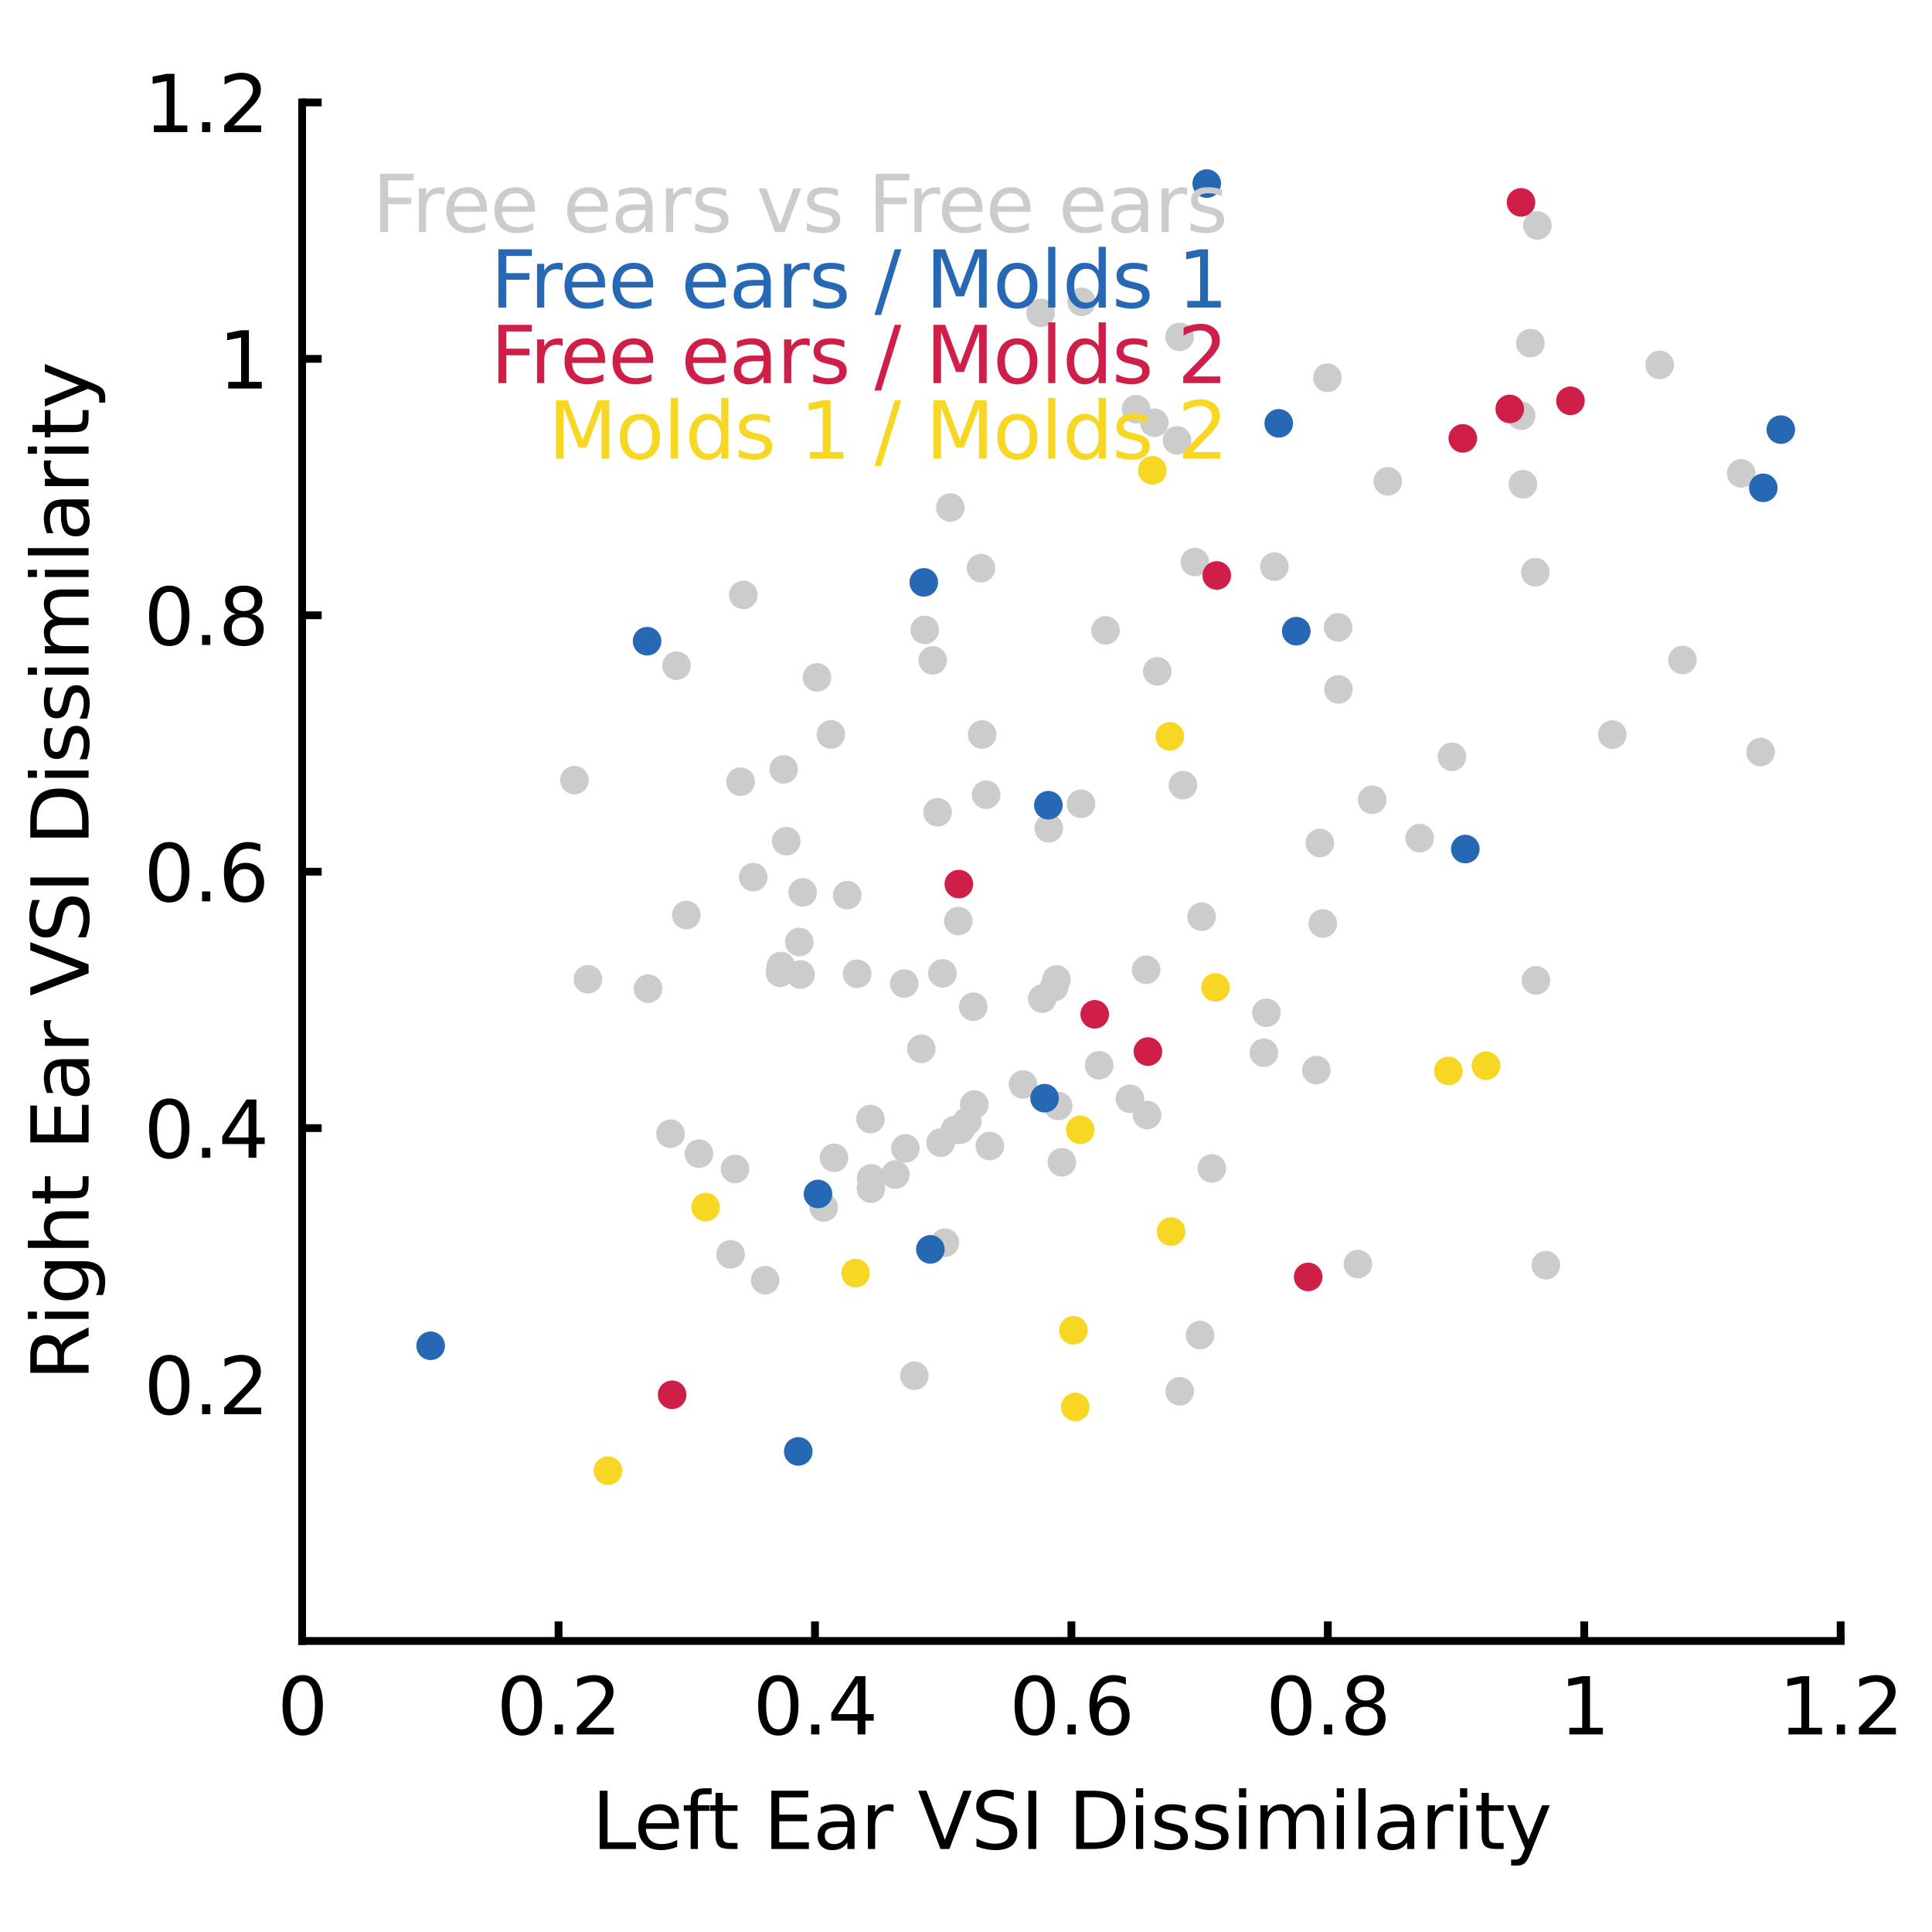 <?xml version="1.0" encoding="utf-8" standalone="no"?>
<!DOCTYPE svg PUBLIC "-//W3C//DTD SVG 1.1//EN"
  "http://www.w3.org/Graphics/SVG/1.1/DTD/svg11.dtd">
<svg xmlns:xlink="http://www.w3.org/1999/xlink" width="198pt" height="198pt" viewBox="0 0 198 198" xmlns="http://www.w3.org/2000/svg" version="1.1">
 <defs>
  <style type="text/css">*{stroke-linejoin: round; stroke-linecap: butt}</style>
 </defs>
 <g id="figure_1">
  <g id="patch_1">
   <path d="M 0 198 
L 198 198 
L 198 0 
L 0 0 
z
" style="fill: #ffffff"/>
  </g>
  <g id="axes_1">
   <g id="patch_2">
    <path d="M 30.965 168.172 
L 188.639 168.172 
L 188.639 10.499 
L 30.965 10.499 
z
" style="fill: #ffffff"/>
   </g>
   <g id="PathCollection_1">
    <defs>
     <path id="mc4dbb9d155" d="M 0 0.968 
C 0.257 0.968 0.503 0.866 0.685 0.685 
C 0.866 0.503 0.968 0.257 0.968 0 
C 0.968 -0.257 0.866 -0.503 0.685 -0.685 
C 0.503 -0.866 0.257 -0.968 0 -0.968 
C -0.257 -0.968 -0.503 -0.866 -0.685 -0.685 
C -0.866 -0.503 -0.968 -0.257 -0.968 0 
C -0.968 0.257 -0.866 0.503 -0.685 0.685 
C -0.503 0.866 -0.257 0.968 0 0.968 
z
" style="stroke: #cccccc"/>
    </defs>
    <g clip-path="url(#ped8d82d163)">
     <use xlink:href="#mc4dbb9d155" x="82.042" y="99.878" style="fill: #cccccc; stroke: #cccccc"/>
     <use xlink:href="#mc4dbb9d155" x="98.44" y="115.76" style="fill: #cccccc; stroke: #cccccc"/>
     <use xlink:href="#mc4dbb9d155" x="118.598" y="68.806" style="fill: #cccccc; stroke: #cccccc"/>
     <use xlink:href="#mc4dbb9d155" x="89.28" y="120.765" style="fill: #cccccc; stroke: #cccccc"/>
     <use xlink:href="#mc4dbb9d155" x="124.191" y="119.746" style="fill: #cccccc; stroke: #cccccc"/>
     <use xlink:href="#mc4dbb9d155" x="99.745" y="103.174" style="fill: #cccccc; stroke: #cccccc"/>
     <use xlink:href="#mc4dbb9d155" x="84.417" y="123.748" style="fill: #cccccc; stroke: #cccccc"/>
     <use xlink:href="#mc4dbb9d155" x="110.788" y="82.382" style="fill: #cccccc; stroke: #cccccc"/>
     <use xlink:href="#mc4dbb9d155" x="98.211" y="94.396" style="fill: #cccccc; stroke: #cccccc"/>
     <use xlink:href="#mc4dbb9d155" x="108.45" y="113.344" style="fill: #cccccc; stroke: #cccccc"/>
     <use xlink:href="#mc4dbb9d155" x="89.257" y="121.818" style="fill: #cccccc; stroke: #cccccc"/>
     <use xlink:href="#mc4dbb9d155" x="108.282" y="100.384" style="fill: #cccccc; stroke: #cccccc"/>
     <use xlink:href="#mc4dbb9d155" x="106.813" y="102.343" style="fill: #cccccc; stroke: #cccccc"/>
     <use xlink:href="#mc4dbb9d155" x="93.708" y="140.993" style="fill: #cccccc; stroke: #cccccc"/>
     <use xlink:href="#mc4dbb9d155" x="101.441" y="117.453" style="fill: #cccccc; stroke: #cccccc"/>
     <use xlink:href="#mc4dbb9d155" x="130.598" y="58.071" style="fill: #cccccc; stroke: #cccccc"/>
     <use xlink:href="#mc4dbb9d155" x="123.143" y="93.948" style="fill: #cccccc; stroke: #cccccc"/>
     <use xlink:href="#mc4dbb9d155" x="121.233" y="80.464" style="fill: #cccccc; stroke: #cccccc"/>
     <use xlink:href="#mc4dbb9d155" x="129.781" y="103.793" style="fill: #cccccc; stroke: #cccccc"/>
     <use xlink:href="#mc4dbb9d155" x="92.668" y="100.795" style="fill: #cccccc; stroke: #cccccc"/>
     <use xlink:href="#mc4dbb9d155" x="104.841" y="111.138" style="fill: #cccccc; stroke: #cccccc"/>
     <use xlink:href="#mc4dbb9d155" x="85.151" y="75.267" style="fill: #cccccc; stroke: #cccccc"/>
     <use xlink:href="#mc4dbb9d155" x="101.065" y="81.448" style="fill: #cccccc; stroke: #cccccc"/>
     <use xlink:href="#mc4dbb9d155" x="70.335" y="93.777" style="fill: #cccccc; stroke: #cccccc"/>
     <use xlink:href="#mc4dbb9d155" x="85.473" y="118.658" style="fill: #cccccc; stroke: #cccccc"/>
     <use xlink:href="#mc4dbb9d155" x="96.399" y="117.101" style="fill: #cccccc; stroke: #cccccc"/>
     <use xlink:href="#mc4dbb9d155" x="137.164" y="70.653" style="fill: #cccccc; stroke: #cccccc"/>
     <use xlink:href="#mc4dbb9d155" x="197.734" y="-1" style="fill: #cccccc; stroke: #cccccc"/>
     <use xlink:href="#mc4dbb9d155" x="200.875" y="-1" style="fill: #cccccc; stroke: #cccccc"/>
     <use xlink:href="#mc4dbb9d155" x="135.564" y="94.643" style="fill: #cccccc; stroke: #cccccc"/>
     <use xlink:href="#mc4dbb9d155" x="180.431" y="77.073" style="fill: #cccccc; stroke: #cccccc"/>
     <use xlink:href="#mc4dbb9d155" x="157.413" y="100.476" style="fill: #cccccc; stroke: #cccccc"/>
     <use xlink:href="#mc4dbb9d155" x="145.5" y="85.895" style="fill: #cccccc; stroke: #cccccc"/>
     <use xlink:href="#mc4dbb9d155" x="60.254" y="100.36" style="fill: #cccccc; stroke: #cccccc"/>
     <use xlink:href="#mc4dbb9d155" x="157.558" y="23.108" style="fill: #cccccc; stroke: #cccccc"/>
     <use xlink:href="#mc4dbb9d155" x="97.392" y="52.014" style="fill: #cccccc; stroke: #cccccc"/>
     <use xlink:href="#mc4dbb9d155" x="94.771" y="64.556" style="fill: #cccccc; stroke: #cccccc"/>
     <use xlink:href="#mc4dbb9d155" x="58.878" y="79.951" style="fill: #cccccc; stroke: #cccccc"/>
     <use xlink:href="#mc4dbb9d155" x="75.334" y="119.798" style="fill: #cccccc; stroke: #cccccc"/>
     <use xlink:href="#mc4dbb9d155" x="178.452" y="48.514" style="fill: #cccccc; stroke: #cccccc"/>
     <use xlink:href="#mc4dbb9d155" x="136.038" y="38.716" style="fill: #cccccc; stroke: #cccccc"/>
     <use xlink:href="#mc4dbb9d155" x="76.182" y="60.969" style="fill: #cccccc; stroke: #cccccc"/>
     <use xlink:href="#mc4dbb9d155" x="120.896" y="34.527" style="fill: #cccccc; stroke: #cccccc"/>
     <use xlink:href="#mc4dbb9d155" x="116.431" y="41.936" style="fill: #cccccc; stroke: #cccccc"/>
     <use xlink:href="#mc4dbb9d155" x="170.092" y="37.398" style="fill: #cccccc; stroke: #cccccc"/>
     <use xlink:href="#mc4dbb9d155" x="94.421" y="107.487" style="fill: #cccccc; stroke: #cccccc"/>
     <use xlink:href="#mc4dbb9d155" x="137.137" y="64.296" style="fill: #cccccc; stroke: #cccccc"/>
     <use xlink:href="#mc4dbb9d155" x="142.228" y="49.33" style="fill: #cccccc; stroke: #cccccc"/>
     <use xlink:href="#mc4dbb9d155" x="157.348" y="58.646" style="fill: #cccccc; stroke: #cccccc"/>
     <use xlink:href="#mc4dbb9d155" x="156.841" y="35.168" style="fill: #cccccc; stroke: #cccccc"/>
     <use xlink:href="#mc4dbb9d155" x="122.453" y="57.6" style="fill: #cccccc; stroke: #cccccc"/>
     <use xlink:href="#mc4dbb9d155" x="115.793" y="112.607" style="fill: #cccccc; stroke: #cccccc"/>
     <use xlink:href="#mc4dbb9d155" x="81.91" y="96.539" style="fill: #cccccc; stroke: #cccccc"/>
     <use xlink:href="#mc4dbb9d155" x="91.76" y="120.378" style="fill: #cccccc; stroke: #cccccc"/>
     <use xlink:href="#mc4dbb9d155" x="117.558" y="114.273" style="fill: #cccccc; stroke: #cccccc"/>
     <use xlink:href="#mc4dbb9d155" x="83.727" y="69.425" style="fill: #cccccc; stroke: #cccccc"/>
     <use xlink:href="#mc4dbb9d155" x="68.719" y="116.189" style="fill: #cccccc; stroke: #cccccc"/>
     <use xlink:href="#mc4dbb9d155" x="89.21" y="114.691" style="fill: #cccccc; stroke: #cccccc"/>
     <use xlink:href="#mc4dbb9d155" x="99.847" y="113.194" style="fill: #cccccc; stroke: #cccccc"/>
     <use xlink:href="#mc4dbb9d155" x="129.525" y="107.886" style="fill: #cccccc; stroke: #cccccc"/>
     <use xlink:href="#mc4dbb9d155" x="97.862" y="115.806" style="fill: #cccccc; stroke: #cccccc"/>
     <use xlink:href="#mc4dbb9d155" x="79.935" y="99.695" style="fill: #cccccc; stroke: #cccccc"/>
     <use xlink:href="#mc4dbb9d155" x="96.588" y="99.752" style="fill: #cccccc; stroke: #cccccc"/>
     <use xlink:href="#mc4dbb9d155" x="135.261" y="86.397" style="fill: #cccccc; stroke: #cccccc"/>
     <use xlink:href="#mc4dbb9d155" x="86.824" y="91.742" style="fill: #cccccc; stroke: #cccccc"/>
     <use xlink:href="#mc4dbb9d155" x="96.842" y="127.357" style="fill: #cccccc; stroke: #cccccc"/>
     <use xlink:href="#mc4dbb9d155" x="122.983" y="136.824" style="fill: #cccccc; stroke: #cccccc"/>
     <use xlink:href="#mc4dbb9d155" x="117.461" y="99.389" style="fill: #cccccc; stroke: #cccccc"/>
     <use xlink:href="#mc4dbb9d155" x="134.904" y="109.67" style="fill: #cccccc; stroke: #cccccc"/>
     <use xlink:href="#mc4dbb9d155" x="99.129" y="114.907" style="fill: #cccccc; stroke: #cccccc"/>
     <use xlink:href="#mc4dbb9d155" x="74.874" y="128.553" style="fill: #cccccc; stroke: #cccccc"/>
     <use xlink:href="#mc4dbb9d155" x="118.303" y="43.321" style="fill: #cccccc; stroke: #cccccc"/>
     <use xlink:href="#mc4dbb9d155" x="93.045" y="8.093" style="fill: #cccccc; stroke: #cccccc"/>
     <use xlink:href="#mc4dbb9d155" x="80.577" y="86.208" style="fill: #cccccc; stroke: #cccccc"/>
     <use xlink:href="#mc4dbb9d155" x="100.655" y="75.28" style="fill: #cccccc; stroke: #cccccc"/>
     <use xlink:href="#mc4dbb9d155" x="110.842" y="30.934" style="fill: #cccccc; stroke: #cccccc"/>
     <use xlink:href="#mc4dbb9d155" x="120.901" y="142.586" style="fill: #cccccc; stroke: #cccccc"/>
     <use xlink:href="#mc4dbb9d155" x="77.191" y="89.897" style="fill: #cccccc; stroke: #cccccc"/>
     <use xlink:href="#mc4dbb9d155" x="113.297" y="64.601" style="fill: #cccccc; stroke: #cccccc"/>
     <use xlink:href="#mc4dbb9d155" x="106.645" y="32.069" style="fill: #cccccc; stroke: #cccccc"/>
     <use xlink:href="#mc4dbb9d155" x="80.029" y="99.004" style="fill: #cccccc; stroke: #cccccc"/>
     <use xlink:href="#mc4dbb9d155" x="82.262" y="91.458" style="fill: #cccccc; stroke: #cccccc"/>
     <use xlink:href="#mc4dbb9d155" x="100.536" y="58.227" style="fill: #cccccc; stroke: #cccccc"/>
     <use xlink:href="#mc4dbb9d155" x="108.824" y="119.116" style="fill: #cccccc; stroke: #cccccc"/>
     <use xlink:href="#mc4dbb9d155" x="92.787" y="117.693" style="fill: #cccccc; stroke: #cccccc"/>
     <use xlink:href="#mc4dbb9d155" x="172.423" y="67.637" style="fill: #cccccc; stroke: #cccccc"/>
     <use xlink:href="#mc4dbb9d155" x="120.621" y="45.129" style="fill: #cccccc; stroke: #cccccc"/>
     <use xlink:href="#mc4dbb9d155" x="95.587" y="67.677" style="fill: #cccccc; stroke: #cccccc"/>
     <use xlink:href="#mc4dbb9d155" x="71.631" y="118.235" style="fill: #cccccc; stroke: #cccccc"/>
     <use xlink:href="#mc4dbb9d155" x="80.313" y="78.85" style="fill: #cccccc; stroke: #cccccc"/>
     <use xlink:href="#mc4dbb9d155" x="155.895" y="42.602" style="fill: #cccccc; stroke: #cccccc"/>
     <use xlink:href="#mc4dbb9d155" x="96.084" y="83.243" style="fill: #cccccc; stroke: #cccccc"/>
     <use xlink:href="#mc4dbb9d155" x="107.482" y="84.885" style="fill: #cccccc; stroke: #cccccc"/>
     <use xlink:href="#mc4dbb9d155" x="112.647" y="109.176" style="fill: #cccccc; stroke: #cccccc"/>
     <use xlink:href="#mc4dbb9d155" x="156.076" y="49.628" style="fill: #cccccc; stroke: #cccccc"/>
     <use xlink:href="#mc4dbb9d155" x="140.628" y="81.966" style="fill: #cccccc; stroke: #cccccc"/>
     <use xlink:href="#mc4dbb9d155" x="78.414" y="131.202" style="fill: #cccccc; stroke: #cccccc"/>
     <use xlink:href="#mc4dbb9d155" x="69.334" y="68.224" style="fill: #cccccc; stroke: #cccccc"/>
     <use xlink:href="#mc4dbb9d155" x="108.028" y="101.166" style="fill: #cccccc; stroke: #cccccc"/>
     <use xlink:href="#mc4dbb9d155" x="139.165" y="129.553" style="fill: #cccccc; stroke: #cccccc"/>
     <use xlink:href="#mc4dbb9d155" x="66.42" y="101.32" style="fill: #cccccc; stroke: #cccccc"/>
     <use xlink:href="#mc4dbb9d155" x="87.842" y="99.796" style="fill: #cccccc; stroke: #cccccc"/>
     <use xlink:href="#mc4dbb9d155" x="158.424" y="129.663" style="fill: #cccccc; stroke: #cccccc"/>
     <use xlink:href="#mc4dbb9d155" x="75.899" y="80.11" style="fill: #cccccc; stroke: #cccccc"/>
     <use xlink:href="#mc4dbb9d155" x="165.233" y="75.284" style="fill: #cccccc; stroke: #cccccc"/>
     <use xlink:href="#mc4dbb9d155" x="148.803" y="77.556" style="fill: #cccccc; stroke: #cccccc"/>
    </g>
   </g>
   <g id="PathCollection_2">
    <defs>
     <path id="mc538acb097" d="M 0 0.968 
C 0.257 0.968 0.503 0.866 0.685 0.685 
C 0.866 0.503 0.968 0.257 0.968 0 
C 0.968 -0.257 0.866 -0.503 0.685 -0.685 
C 0.503 -0.866 0.257 -0.968 0 -0.968 
C -0.257 -0.968 -0.503 -0.866 -0.685 -0.685 
C -0.866 -0.503 -0.968 -0.257 -0.968 0 
C -0.968 0.257 -0.866 0.503 -0.685 0.685 
C -0.503 0.866 -0.257 0.968 0 0.968 
z
" style="stroke: #2668b3"/>
    </defs>
    <g clip-path="url(#ped8d82d163)">
     <use xlink:href="#mc538acb097" x="107.441" y="82.522" style="fill: #2668b3; stroke: #2668b3"/>
     <use xlink:href="#mc538acb097" x="180.709" y="49.994" style="fill: #2668b3; stroke: #2668b3"/>
     <use xlink:href="#mc538acb097" x="44.134" y="137.922" style="fill: #2668b3; stroke: #2668b3"/>
     <use xlink:href="#mc538acb097" x="83.831" y="122.364" style="fill: #2668b3; stroke: #2668b3"/>
     <use xlink:href="#mc538acb097" x="94.674" y="59.682" style="fill: #2668b3; stroke: #2668b3"/>
     <use xlink:href="#mc538acb097" x="132.847" y="64.686" style="fill: #2668b3; stroke: #2668b3"/>
     <use xlink:href="#mc538acb097" x="81.81" y="148.748" style="fill: #2668b3; stroke: #2668b3"/>
     <use xlink:href="#mc538acb097" x="95.347" y="128.042" style="fill: #2668b3; stroke: #2668b3"/>
     <use xlink:href="#mc538acb097" x="131.051" y="43.386" style="fill: #2668b3; stroke: #2668b3"/>
     <use xlink:href="#mc538acb097" x="150.17" y="87.013" style="fill: #2668b3; stroke: #2668b3"/>
     <use xlink:href="#mc538acb097" x="182.505" y="44.028" style="fill: #2668b3; stroke: #2668b3"/>
     <use xlink:href="#mc538acb097" x="123.673" y="18.814" style="fill: #2668b3; stroke: #2668b3"/>
     <use xlink:href="#mc538acb097" x="66.316" y="65.713" style="fill: #2668b3; stroke: #2668b3"/>
     <use xlink:href="#mc538acb097" x="107.056" y="112.548" style="fill: #2668b3; stroke: #2668b3"/>
    </g>
   </g>
   <g id="PathCollection_3">
    <defs>
     <path id="mc31cf1a48b" d="M 0 0.968 
C 0.257 0.968 0.503 0.866 0.685 0.685 
C 0.866 0.503 0.968 0.257 0.968 0 
C 0.968 -0.257 0.866 -0.503 0.685 -0.685 
C 0.503 -0.866 0.257 -0.968 0 -0.968 
C -0.257 -0.968 -0.503 -0.866 -0.685 -0.685 
C -0.866 -0.503 -0.968 -0.257 -0.968 0 
C -0.968 0.257 -0.866 0.503 -0.685 0.685 
C -0.503 0.866 -0.257 0.968 0 0.968 
z
" style="stroke: #cf1f48"/>
    </defs>
    <g clip-path="url(#ped8d82d163)">
     <use xlink:href="#mc31cf1a48b" x="154.725" y="41.91" style="fill: #cf1f48; stroke: #cf1f48"/>
     <use xlink:href="#mc31cf1a48b" x="149.913" y="44.926" style="fill: #cf1f48; stroke: #cf1f48"/>
     <use xlink:href="#mc31cf1a48b" x="68.882" y="142.942" style="fill: #cf1f48; stroke: #cf1f48"/>
     <use xlink:href="#mc31cf1a48b" x="117.642" y="107.768" style="fill: #cf1f48; stroke: #cf1f48"/>
     <use xlink:href="#mc31cf1a48b" x="155.88" y="20.738" style="fill: #cf1f48; stroke: #cf1f48"/>
     <use xlink:href="#mc31cf1a48b" x="134.066" y="130.865" style="fill: #cf1f48; stroke: #cf1f48"/>
     <use xlink:href="#mc31cf1a48b" x="160.948" y="41.076" style="fill: #cf1f48; stroke: #cf1f48"/>
     <use xlink:href="#mc31cf1a48b" x="203.934" y="108.089" style="fill: #cf1f48; stroke: #cf1f48"/>
     <use xlink:href="#mc31cf1a48b" x="198.673" y="39.28" style="fill: #cf1f48; stroke: #cf1f48"/>
     <use xlink:href="#mc31cf1a48b" x="217.535" y="12.526" style="fill: #cf1f48; stroke: #cf1f48"/>
     <use xlink:href="#mc31cf1a48b" x="124.699" y="58.976" style="fill: #cf1f48; stroke: #cf1f48"/>
     <use xlink:href="#mc31cf1a48b" x="112.189" y="103.951" style="fill: #cf1f48; stroke: #cf1f48"/>
     <use xlink:href="#mc31cf1a48b" x="98.266" y="90.606" style="fill: #cf1f48; stroke: #cf1f48"/>
    </g>
   </g>
   <g id="PathCollection_4">
    <defs>
     <path id="m125f1b16a8" d="M 0 0.968 
C 0.257 0.968 0.503 0.866 0.685 0.685 
C 0.866 0.503 0.968 0.257 0.968 0 
C 0.968 -0.257 0.866 -0.503 0.685 -0.685 
C 0.503 -0.866 0.257 -0.968 0 -0.968 
C -0.257 -0.968 -0.503 -0.866 -0.685 -0.685 
C -0.866 -0.503 -0.968 -0.257 -0.968 0 
C -0.968 0.257 -0.866 0.503 -0.685 0.685 
C -0.503 0.866 -0.257 0.968 0 0.968 
z
" style="stroke: #f7d724"/>
    </defs>
    <g clip-path="url(#ped8d82d163)">
     <use xlink:href="#m125f1b16a8" x="152.287" y="109.211" style="fill: #f7d724; stroke: #f7d724"/>
     <use xlink:href="#m125f1b16a8" x="87.68" y="130.48" style="fill: #f7d724; stroke: #f7d724"/>
     <use xlink:href="#m125f1b16a8" x="72.315" y="123.711" style="fill: #f7d724; stroke: #f7d724"/>
     <use xlink:href="#m125f1b16a8" x="148.437" y="109.757" style="fill: #f7d724; stroke: #f7d724"/>
     <use xlink:href="#m125f1b16a8" x="124.571" y="101.192" style="fill: #f7d724; stroke: #f7d724"/>
     <use xlink:href="#m125f1b16a8" x="120.016" y="126.213" style="fill: #f7d724; stroke: #f7d724"/>
     <use xlink:href="#m125f1b16a8" x="118.091" y="48.198" style="fill: #f7d724; stroke: #f7d724"/>
     <use xlink:href="#m125f1b16a8" x="110.713" y="115.788" style="fill: #f7d724; stroke: #f7d724"/>
     <use xlink:href="#m125f1b16a8" x="62.306" y="150.721" style="fill: #f7d724; stroke: #f7d724"/>
     <use xlink:href="#m125f1b16a8" x="110.007" y="136.334" style="fill: #f7d724; stroke: #f7d724"/>
     <use xlink:href="#m125f1b16a8" x="110.2" y="144.193" style="fill: #f7d724; stroke: #f7d724"/>
     <use xlink:href="#m125f1b16a8" x="119.887" y="75.465" style="fill: #f7d724; stroke: #f7d724"/>
    </g>
   </g>
   <g id="matplotlib.axis_1">
    <g id="xtick_1">
     <g id="line2d_1">
      <defs>
       <path id="mfa6f09fbef" d="M 0 0 
L 0 -2 
"/>
      </defs>
      <g>
       <use xlink:href="#mfa6f09fbef" x="30.965" y="168.172"/>
      </g>
     </g>
     <g id="text_1">
      <!-- 0 -->
      <g transform="translate(28.42 177.751) scale(0.08 -0.08)">
       <defs>
        <path id="DejaVuSans-30" d="M 2034 4250 
Q 1547 4250 1301 3770 
Q 1056 3291 1056 2328 
Q 1056 1369 1301 889 
Q 1547 409 2034 409 
Q 2525 409 2770 889 
Q 3016 1369 3016 2328 
Q 3016 3291 2770 3770 
Q 2525 4250 2034 4250 
z
M 2034 4750 
Q 2819 4750 3233 4129 
Q 3647 3509 3647 2328 
Q 3647 1150 3233 529 
Q 2819 -91 2034 -91 
Q 1250 -91 836 529 
Q 422 1150 422 2328 
Q 422 3509 836 4129 
Q 1250 4750 2034 4750 
z
" transform="scale(0.016)"/>
       </defs>
       <use xlink:href="#DejaVuSans-30"/>
      </g>
     </g>
    </g>
    <g id="xtick_2">
     <g id="line2d_2">
      <defs>
       <path id="m22454604e7" d="M 0 0 
L 0 -2 
" style="stroke: #000000; stroke-width: 0.8"/>
      </defs>
      <g>
       <use xlink:href="#m22454604e7" x="57.244" y="168.172" style="stroke: #000000; stroke-width: 0.8"/>
      </g>
     </g>
     <g id="text_2">
      <!-- 0.2 -->
      <g transform="translate(50.883 177.751) scale(0.08 -0.08)">
       <defs>
        <path id="DejaVuSans-2e" d="M 684 794 
L 1344 794 
L 1344 0 
L 684 0 
L 684 794 
z
" transform="scale(0.016)"/>
        <path id="DejaVuSans-32" d="M 1228 531 
L 3431 531 
L 3431 0 
L 469 0 
L 469 531 
Q 828 903 1448 1529 
Q 2069 2156 2228 2338 
Q 2531 2678 2651 2914 
Q 2772 3150 2772 3378 
Q 2772 3750 2511 3984 
Q 2250 4219 1831 4219 
Q 1534 4219 1204 4116 
Q 875 4013 500 3803 
L 500 4441 
Q 881 4594 1212 4672 
Q 1544 4750 1819 4750 
Q 2544 4750 2975 4387 
Q 3406 4025 3406 3419 
Q 3406 3131 3298 2873 
Q 3191 2616 2906 2266 
Q 2828 2175 2409 1742 
Q 1991 1309 1228 531 
z
" transform="scale(0.016)"/>
       </defs>
       <use xlink:href="#DejaVuSans-30"/>
       <use xlink:href="#DejaVuSans-2e" x="63.623"/>
       <use xlink:href="#DejaVuSans-32" x="95.41"/>
      </g>
     </g>
    </g>
    <g id="xtick_3">
     <g id="line2d_3">
      <g>
       <use xlink:href="#m22454604e7" x="83.523" y="168.172" style="stroke: #000000; stroke-width: 0.8"/>
      </g>
     </g>
     <g id="text_3">
      <!-- 0.4 -->
      <g transform="translate(77.162 177.751) scale(0.08 -0.08)">
       <defs>
        <path id="DejaVuSans-34" d="M 2419 4116 
L 825 1625 
L 2419 1625 
L 2419 4116 
z
M 2253 4666 
L 3047 4666 
L 3047 1625 
L 3713 1625 
L 3713 1100 
L 3047 1100 
L 3047 0 
L 2419 0 
L 2419 1100 
L 313 1100 
L 313 1709 
L 2253 4666 
z
" transform="scale(0.016)"/>
       </defs>
       <use xlink:href="#DejaVuSans-30"/>
       <use xlink:href="#DejaVuSans-2e" x="63.623"/>
       <use xlink:href="#DejaVuSans-34" x="95.41"/>
      </g>
     </g>
    </g>
    <g id="xtick_4">
     <g id="line2d_4">
      <g>
       <use xlink:href="#m22454604e7" x="109.802" y="168.172" style="stroke: #000000; stroke-width: 0.8"/>
      </g>
     </g>
     <g id="text_4">
      <!-- 0.6 -->
      <g transform="translate(103.441 177.751) scale(0.08 -0.08)">
       <defs>
        <path id="DejaVuSans-36" d="M 2113 2584 
Q 1688 2584 1439 2293 
Q 1191 2003 1191 1497 
Q 1191 994 1439 701 
Q 1688 409 2113 409 
Q 2538 409 2786 701 
Q 3034 994 3034 1497 
Q 3034 2003 2786 2293 
Q 2538 2584 2113 2584 
z
M 3366 4563 
L 3366 3988 
Q 3128 4100 2886 4159 
Q 2644 4219 2406 4219 
Q 1781 4219 1451 3797 
Q 1122 3375 1075 2522 
Q 1259 2794 1537 2939 
Q 1816 3084 2150 3084 
Q 2853 3084 3261 2657 
Q 3669 2231 3669 1497 
Q 3669 778 3244 343 
Q 2819 -91 2113 -91 
Q 1303 -91 875 529 
Q 447 1150 447 2328 
Q 447 3434 972 4092 
Q 1497 4750 2381 4750 
Q 2619 4750 2861 4703 
Q 3103 4656 3366 4563 
z
" transform="scale(0.016)"/>
       </defs>
       <use xlink:href="#DejaVuSans-30"/>
       <use xlink:href="#DejaVuSans-2e" x="63.623"/>
       <use xlink:href="#DejaVuSans-36" x="95.41"/>
      </g>
     </g>
    </g>
    <g id="xtick_5">
     <g id="line2d_5">
      <g>
       <use xlink:href="#m22454604e7" x="136.081" y="168.172" style="stroke: #000000; stroke-width: 0.8"/>
      </g>
     </g>
     <g id="text_5">
      <!-- 0.8 -->
      <g transform="translate(129.72 177.751) scale(0.08 -0.08)">
       <defs>
        <path id="DejaVuSans-38" d="M 2034 2216 
Q 1584 2216 1326 1975 
Q 1069 1734 1069 1313 
Q 1069 891 1326 650 
Q 1584 409 2034 409 
Q 2484 409 2743 651 
Q 3003 894 3003 1313 
Q 3003 1734 2745 1975 
Q 2488 2216 2034 2216 
z
M 1403 2484 
Q 997 2584 770 2862 
Q 544 3141 544 3541 
Q 544 4100 942 4425 
Q 1341 4750 2034 4750 
Q 2731 4750 3128 4425 
Q 3525 4100 3525 3541 
Q 3525 3141 3298 2862 
Q 3072 2584 2669 2484 
Q 3125 2378 3379 2068 
Q 3634 1759 3634 1313 
Q 3634 634 3220 271 
Q 2806 -91 2034 -91 
Q 1263 -91 848 271 
Q 434 634 434 1313 
Q 434 1759 690 2068 
Q 947 2378 1403 2484 
z
M 1172 3481 
Q 1172 3119 1398 2916 
Q 1625 2713 2034 2713 
Q 2441 2713 2670 2916 
Q 2900 3119 2900 3481 
Q 2900 3844 2670 4047 
Q 2441 4250 2034 4250 
Q 1625 4250 1398 4047 
Q 1172 3844 1172 3481 
z
" transform="scale(0.016)"/>
       </defs>
       <use xlink:href="#DejaVuSans-30"/>
       <use xlink:href="#DejaVuSans-2e" x="63.623"/>
       <use xlink:href="#DejaVuSans-38" x="95.41"/>
      </g>
     </g>
    </g>
    <g id="xtick_6">
     <g id="line2d_6">
      <g>
       <use xlink:href="#m22454604e7" x="162.36" y="168.172" style="stroke: #000000; stroke-width: 0.8"/>
      </g>
     </g>
     <g id="text_6">
      <!-- 1 -->
      <g transform="translate(159.815 177.751) scale(0.08 -0.08)">
       <defs>
        <path id="DejaVuSans-31" d="M 794 531 
L 1825 531 
L 1825 4091 
L 703 3866 
L 703 4441 
L 1819 4666 
L 2450 4666 
L 2450 531 
L 3481 531 
L 3481 0 
L 794 0 
L 794 531 
z
" transform="scale(0.016)"/>
       </defs>
       <use xlink:href="#DejaVuSans-31"/>
      </g>
     </g>
    </g>
    <g id="xtick_7">
     <g id="line2d_7">
      <g>
       <use xlink:href="#m22454604e7" x="188.639" y="168.172" style="stroke: #000000; stroke-width: 0.8"/>
      </g>
     </g>
     <g id="text_7">
      <!-- 1.2 -->
      <g transform="translate(182.277 177.751) scale(0.08 -0.08)">
       <use xlink:href="#DejaVuSans-31"/>
       <use xlink:href="#DejaVuSans-2e" x="63.623"/>
       <use xlink:href="#DejaVuSans-32" x="95.41"/>
      </g>
     </g>
    </g>
    <g id="text_8">
     <!-- Left Ear VSI Dissimilarity -->
     <g transform="translate(60.652 189.493) scale(0.08 -0.08)">
      <defs>
       <path id="DejaVuSans-4c" d="M 628 4666 
L 1259 4666 
L 1259 531 
L 3531 531 
L 3531 0 
L 628 0 
L 628 4666 
z
" transform="scale(0.016)"/>
       <path id="DejaVuSans-65" d="M 3597 1894 
L 3597 1613 
L 953 1613 
Q 991 1019 1311 708 
Q 1631 397 2203 397 
Q 2534 397 2845 478 
Q 3156 559 3463 722 
L 3463 178 
Q 3153 47 2828 -22 
Q 2503 -91 2169 -91 
Q 1331 -91 842 396 
Q 353 884 353 1716 
Q 353 2575 817 3079 
Q 1281 3584 2069 3584 
Q 2775 3584 3186 3129 
Q 3597 2675 3597 1894 
z
M 3022 2063 
Q 3016 2534 2758 2815 
Q 2500 3097 2075 3097 
Q 1594 3097 1305 2825 
Q 1016 2553 972 2059 
L 3022 2063 
z
" transform="scale(0.016)"/>
       <path id="DejaVuSans-66" d="M 2375 4863 
L 2375 4384 
L 1825 4384 
Q 1516 4384 1395 4259 
Q 1275 4134 1275 3809 
L 1275 3500 
L 2222 3500 
L 2222 3053 
L 1275 3053 
L 1275 0 
L 697 0 
L 697 3053 
L 147 3053 
L 147 3500 
L 697 3500 
L 697 3744 
Q 697 4328 969 4595 
Q 1241 4863 1831 4863 
L 2375 4863 
z
" transform="scale(0.016)"/>
       <path id="DejaVuSans-74" d="M 1172 4494 
L 1172 3500 
L 2356 3500 
L 2356 3053 
L 1172 3053 
L 1172 1153 
Q 1172 725 1289 603 
Q 1406 481 1766 481 
L 2356 481 
L 2356 0 
L 1766 0 
Q 1100 0 847 248 
Q 594 497 594 1153 
L 594 3053 
L 172 3053 
L 172 3500 
L 594 3500 
L 594 4494 
L 1172 4494 
z
" transform="scale(0.016)"/>
       <path id="DejaVuSans-20" transform="scale(0.016)"/>
       <path id="DejaVuSans-45" d="M 628 4666 
L 3578 4666 
L 3578 4134 
L 1259 4134 
L 1259 2753 
L 3481 2753 
L 3481 2222 
L 1259 2222 
L 1259 531 
L 3634 531 
L 3634 0 
L 628 0 
L 628 4666 
z
" transform="scale(0.016)"/>
       <path id="DejaVuSans-61" d="M 2194 1759 
Q 1497 1759 1228 1600 
Q 959 1441 959 1056 
Q 959 750 1161 570 
Q 1363 391 1709 391 
Q 2188 391 2477 730 
Q 2766 1069 2766 1631 
L 2766 1759 
L 2194 1759 
z
M 3341 1997 
L 3341 0 
L 2766 0 
L 2766 531 
Q 2569 213 2275 61 
Q 1981 -91 1556 -91 
Q 1019 -91 701 211 
Q 384 513 384 1019 
Q 384 1609 779 1909 
Q 1175 2209 1959 2209 
L 2766 2209 
L 2766 2266 
Q 2766 2663 2505 2880 
Q 2244 3097 1772 3097 
Q 1472 3097 1187 3025 
Q 903 2953 641 2809 
L 641 3341 
Q 956 3463 1253 3523 
Q 1550 3584 1831 3584 
Q 2591 3584 2966 3190 
Q 3341 2797 3341 1997 
z
" transform="scale(0.016)"/>
       <path id="DejaVuSans-72" d="M 2631 2963 
Q 2534 3019 2420 3045 
Q 2306 3072 2169 3072 
Q 1681 3072 1420 2755 
Q 1159 2438 1159 1844 
L 1159 0 
L 581 0 
L 581 3500 
L 1159 3500 
L 1159 2956 
Q 1341 3275 1631 3429 
Q 1922 3584 2338 3584 
Q 2397 3584 2469 3576 
Q 2541 3569 2628 3553 
L 2631 2963 
z
" transform="scale(0.016)"/>
       <path id="DejaVuSans-56" d="M 1831 0 
L 50 4666 
L 709 4666 
L 2188 738 
L 3669 4666 
L 4325 4666 
L 2547 0 
L 1831 0 
z
" transform="scale(0.016)"/>
       <path id="DejaVuSans-53" d="M 3425 4513 
L 3425 3897 
Q 3066 4069 2747 4153 
Q 2428 4238 2131 4238 
Q 1616 4238 1336 4038 
Q 1056 3838 1056 3469 
Q 1056 3159 1242 3001 
Q 1428 2844 1947 2747 
L 2328 2669 
Q 3034 2534 3370 2195 
Q 3706 1856 3706 1288 
Q 3706 609 3251 259 
Q 2797 -91 1919 -91 
Q 1588 -91 1214 -16 
Q 841 59 441 206 
L 441 856 
Q 825 641 1194 531 
Q 1563 422 1919 422 
Q 2459 422 2753 634 
Q 3047 847 3047 1241 
Q 3047 1584 2836 1778 
Q 2625 1972 2144 2069 
L 1759 2144 
Q 1053 2284 737 2584 
Q 422 2884 422 3419 
Q 422 4038 858 4394 
Q 1294 4750 2059 4750 
Q 2388 4750 2728 4690 
Q 3069 4631 3425 4513 
z
" transform="scale(0.016)"/>
       <path id="DejaVuSans-49" d="M 628 4666 
L 1259 4666 
L 1259 0 
L 628 0 
L 628 4666 
z
" transform="scale(0.016)"/>
       <path id="DejaVuSans-44" d="M 1259 4147 
L 1259 519 
L 2022 519 
Q 2988 519 3436 956 
Q 3884 1394 3884 2338 
Q 3884 3275 3436 3711 
Q 2988 4147 2022 4147 
L 1259 4147 
z
M 628 4666 
L 1925 4666 
Q 3281 4666 3915 4102 
Q 4550 3538 4550 2338 
Q 4550 1131 3912 565 
Q 3275 0 1925 0 
L 628 0 
L 628 4666 
z
" transform="scale(0.016)"/>
       <path id="DejaVuSans-69" d="M 603 3500 
L 1178 3500 
L 1178 0 
L 603 0 
L 603 3500 
z
M 603 4863 
L 1178 4863 
L 1178 4134 
L 603 4134 
L 603 4863 
z
" transform="scale(0.016)"/>
       <path id="DejaVuSans-73" d="M 2834 3397 
L 2834 2853 
Q 2591 2978 2328 3040 
Q 2066 3103 1784 3103 
Q 1356 3103 1142 2972 
Q 928 2841 928 2578 
Q 928 2378 1081 2264 
Q 1234 2150 1697 2047 
L 1894 2003 
Q 2506 1872 2764 1633 
Q 3022 1394 3022 966 
Q 3022 478 2636 193 
Q 2250 -91 1575 -91 
Q 1294 -91 989 -36 
Q 684 19 347 128 
L 347 722 
Q 666 556 975 473 
Q 1284 391 1588 391 
Q 1994 391 2212 530 
Q 2431 669 2431 922 
Q 2431 1156 2273 1281 
Q 2116 1406 1581 1522 
L 1381 1569 
Q 847 1681 609 1914 
Q 372 2147 372 2553 
Q 372 3047 722 3315 
Q 1072 3584 1716 3584 
Q 2034 3584 2315 3537 
Q 2597 3491 2834 3397 
z
" transform="scale(0.016)"/>
       <path id="DejaVuSans-6d" d="M 3328 2828 
Q 3544 3216 3844 3400 
Q 4144 3584 4550 3584 
Q 5097 3584 5394 3201 
Q 5691 2819 5691 2113 
L 5691 0 
L 5113 0 
L 5113 2094 
Q 5113 2597 4934 2840 
Q 4756 3084 4391 3084 
Q 3944 3084 3684 2787 
Q 3425 2491 3425 1978 
L 3425 0 
L 2847 0 
L 2847 2094 
Q 2847 2600 2669 2842 
Q 2491 3084 2119 3084 
Q 1678 3084 1418 2786 
Q 1159 2488 1159 1978 
L 1159 0 
L 581 0 
L 581 3500 
L 1159 3500 
L 1159 2956 
Q 1356 3278 1631 3431 
Q 1906 3584 2284 3584 
Q 2666 3584 2933 3390 
Q 3200 3197 3328 2828 
z
" transform="scale(0.016)"/>
       <path id="DejaVuSans-6c" d="M 603 4863 
L 1178 4863 
L 1178 0 
L 603 0 
L 603 4863 
z
" transform="scale(0.016)"/>
       <path id="DejaVuSans-79" d="M 2059 -325 
Q 1816 -950 1584 -1140 
Q 1353 -1331 966 -1331 
L 506 -1331 
L 506 -850 
L 844 -850 
Q 1081 -850 1212 -737 
Q 1344 -625 1503 -206 
L 1606 56 
L 191 3500 
L 800 3500 
L 1894 763 
L 2988 3500 
L 3597 3500 
L 2059 -325 
z
" transform="scale(0.016)"/>
      </defs>
      <use xlink:href="#DejaVuSans-4c"/>
      <use xlink:href="#DejaVuSans-65" x="53.963"/>
      <use xlink:href="#DejaVuSans-66" x="115.486"/>
      <use xlink:href="#DejaVuSans-74" x="148.941"/>
      <use xlink:href="#DejaVuSans-20" x="188.15"/>
      <use xlink:href="#DejaVuSans-45" x="219.938"/>
      <use xlink:href="#DejaVuSans-61" x="283.121"/>
      <use xlink:href="#DejaVuSans-72" x="344.4"/>
      <use xlink:href="#DejaVuSans-20" x="385.514"/>
      <use xlink:href="#DejaVuSans-56" x="417.301"/>
      <use xlink:href="#DejaVuSans-53" x="485.709"/>
      <use xlink:href="#DejaVuSans-49" x="549.186"/>
      <use xlink:href="#DejaVuSans-20" x="578.678"/>
      <use xlink:href="#DejaVuSans-44" x="610.465"/>
      <use xlink:href="#DejaVuSans-69" x="687.467"/>
      <use xlink:href="#DejaVuSans-73" x="715.25"/>
      <use xlink:href="#DejaVuSans-73" x="767.35"/>
      <use xlink:href="#DejaVuSans-69" x="819.449"/>
      <use xlink:href="#DejaVuSans-6d" x="847.232"/>
      <use xlink:href="#DejaVuSans-69" x="944.645"/>
      <use xlink:href="#DejaVuSans-6c" x="972.428"/>
      <use xlink:href="#DejaVuSans-61" x="1000.211"/>
      <use xlink:href="#DejaVuSans-72" x="1061.49"/>
      <use xlink:href="#DejaVuSans-69" x="1102.604"/>
      <use xlink:href="#DejaVuSans-74" x="1130.387"/>
      <use xlink:href="#DejaVuSans-79" x="1169.596"/>
     </g>
    </g>
   </g>
   <g id="matplotlib.axis_2">
    <g id="ytick_1">
     <g id="line2d_8">
      <defs>
       <path id="m7c10b76120" d="M 0 0 
L 2 0 
"/>
      </defs>
      <g>
       <use xlink:href="#m7c10b76120" x="30.965" y="141.893"/>
      </g>
     </g>
     <g id="text_9">
      <!-- 0.2 -->
      <g transform="translate(14.743 144.933) scale(0.08 -0.08)">
       <use xlink:href="#DejaVuSans-30"/>
       <use xlink:href="#DejaVuSans-2e" x="63.623"/>
       <use xlink:href="#DejaVuSans-32" x="95.41"/>
      </g>
     </g>
    </g>
    <g id="ytick_2">
     <g id="line2d_9">
      <defs>
       <path id="m8c160eedde" d="M 0 0 
L 2 0 
" style="stroke: #000000; stroke-width: 0.8"/>
      </defs>
      <g>
       <use xlink:href="#m8c160eedde" x="30.965" y="115.614" style="stroke: #000000; stroke-width: 0.8"/>
      </g>
     </g>
     <g id="text_10">
      <!-- 0.4 -->
      <g transform="translate(14.743 118.654) scale(0.08 -0.08)">
       <use xlink:href="#DejaVuSans-30"/>
       <use xlink:href="#DejaVuSans-2e" x="63.623"/>
       <use xlink:href="#DejaVuSans-34" x="95.41"/>
      </g>
     </g>
    </g>
    <g id="ytick_3">
     <g id="line2d_10">
      <g>
       <use xlink:href="#m8c160eedde" x="30.965" y="89.335" style="stroke: #000000; stroke-width: 0.8"/>
      </g>
     </g>
     <g id="text_11">
      <!-- 0.6 -->
      <g transform="translate(14.743 92.375) scale(0.08 -0.08)">
       <use xlink:href="#DejaVuSans-30"/>
       <use xlink:href="#DejaVuSans-2e" x="63.623"/>
       <use xlink:href="#DejaVuSans-36" x="95.41"/>
      </g>
     </g>
    </g>
    <g id="ytick_4">
     <g id="line2d_11">
      <g>
       <use xlink:href="#m8c160eedde" x="30.965" y="63.057" style="stroke: #000000; stroke-width: 0.8"/>
      </g>
     </g>
     <g id="text_12">
      <!-- 0.8 -->
      <g transform="translate(14.743 66.096) scale(0.08 -0.08)">
       <use xlink:href="#DejaVuSans-30"/>
       <use xlink:href="#DejaVuSans-2e" x="63.623"/>
       <use xlink:href="#DejaVuSans-38" x="95.41"/>
      </g>
     </g>
    </g>
    <g id="ytick_5">
     <g id="line2d_12">
      <g>
       <use xlink:href="#m8c160eedde" x="30.965" y="36.778" style="stroke: #000000; stroke-width: 0.8"/>
      </g>
     </g>
     <g id="text_13">
      <!-- 1 -->
      <g transform="translate(22.375 39.817) scale(0.08 -0.08)">
       <use xlink:href="#DejaVuSans-31"/>
      </g>
     </g>
    </g>
    <g id="ytick_6">
     <g id="line2d_13">
      <g>
       <use xlink:href="#m8c160eedde" x="30.965" y="10.499" style="stroke: #000000; stroke-width: 0.8"/>
      </g>
     </g>
     <g id="text_14">
      <!-- 1.2 -->
      <g transform="translate(14.743 13.538) scale(0.08 -0.08)">
       <use xlink:href="#DejaVuSans-31"/>
       <use xlink:href="#DejaVuSans-2e" x="63.623"/>
       <use xlink:href="#DejaVuSans-32" x="95.41"/>
      </g>
     </g>
    </g>
    <g id="text_15">
     <!-- Right Ear VSI Dissimilarity -->
     <g transform="translate(9.079 141.492) rotate(-90) scale(0.08 -0.08)">
      <defs>
       <path id="DejaVuSans-52" d="M 2841 2188 
Q 3044 2119 3236 1894 
Q 3428 1669 3622 1275 
L 4263 0 
L 3584 0 
L 2988 1197 
Q 2756 1666 2539 1819 
Q 2322 1972 1947 1972 
L 1259 1972 
L 1259 0 
L 628 0 
L 628 4666 
L 2053 4666 
Q 2853 4666 3247 4331 
Q 3641 3997 3641 3322 
Q 3641 2881 3436 2590 
Q 3231 2300 2841 2188 
z
M 1259 4147 
L 1259 2491 
L 2053 2491 
Q 2509 2491 2742 2702 
Q 2975 2913 2975 3322 
Q 2975 3731 2742 3939 
Q 2509 4147 2053 4147 
L 1259 4147 
z
" transform="scale(0.016)"/>
       <path id="DejaVuSans-67" d="M 2906 1791 
Q 2906 2416 2648 2759 
Q 2391 3103 1925 3103 
Q 1463 3103 1205 2759 
Q 947 2416 947 1791 
Q 947 1169 1205 825 
Q 1463 481 1925 481 
Q 2391 481 2648 825 
Q 2906 1169 2906 1791 
z
M 3481 434 
Q 3481 -459 3084 -895 
Q 2688 -1331 1869 -1331 
Q 1566 -1331 1297 -1286 
Q 1028 -1241 775 -1147 
L 775 -588 
Q 1028 -725 1275 -790 
Q 1522 -856 1778 -856 
Q 2344 -856 2625 -561 
Q 2906 -266 2906 331 
L 2906 616 
Q 2728 306 2450 153 
Q 2172 0 1784 0 
Q 1141 0 747 490 
Q 353 981 353 1791 
Q 353 2603 747 3093 
Q 1141 3584 1784 3584 
Q 2172 3584 2450 3431 
Q 2728 3278 2906 2969 
L 2906 3500 
L 3481 3500 
L 3481 434 
z
" transform="scale(0.016)"/>
       <path id="DejaVuSans-68" d="M 3513 2113 
L 3513 0 
L 2938 0 
L 2938 2094 
Q 2938 2591 2744 2837 
Q 2550 3084 2163 3084 
Q 1697 3084 1428 2787 
Q 1159 2491 1159 1978 
L 1159 0 
L 581 0 
L 581 4863 
L 1159 4863 
L 1159 2956 
Q 1366 3272 1645 3428 
Q 1925 3584 2291 3584 
Q 2894 3584 3203 3211 
Q 3513 2838 3513 2113 
z
" transform="scale(0.016)"/>
      </defs>
      <use xlink:href="#DejaVuSans-52"/>
      <use xlink:href="#DejaVuSans-69" x="69.482"/>
      <use xlink:href="#DejaVuSans-67" x="97.266"/>
      <use xlink:href="#DejaVuSans-68" x="160.742"/>
      <use xlink:href="#DejaVuSans-74" x="224.121"/>
      <use xlink:href="#DejaVuSans-20" x="263.33"/>
      <use xlink:href="#DejaVuSans-45" x="295.117"/>
      <use xlink:href="#DejaVuSans-61" x="358.301"/>
      <use xlink:href="#DejaVuSans-72" x="419.58"/>
      <use xlink:href="#DejaVuSans-20" x="460.693"/>
      <use xlink:href="#DejaVuSans-56" x="492.48"/>
      <use xlink:href="#DejaVuSans-53" x="560.889"/>
      <use xlink:href="#DejaVuSans-49" x="624.365"/>
      <use xlink:href="#DejaVuSans-20" x="653.857"/>
      <use xlink:href="#DejaVuSans-44" x="685.645"/>
      <use xlink:href="#DejaVuSans-69" x="762.646"/>
      <use xlink:href="#DejaVuSans-73" x="790.43"/>
      <use xlink:href="#DejaVuSans-73" x="842.529"/>
      <use xlink:href="#DejaVuSans-69" x="894.629"/>
      <use xlink:href="#DejaVuSans-6d" x="922.412"/>
      <use xlink:href="#DejaVuSans-69" x="1019.824"/>
      <use xlink:href="#DejaVuSans-6c" x="1047.607"/>
      <use xlink:href="#DejaVuSans-61" x="1075.391"/>
      <use xlink:href="#DejaVuSans-72" x="1136.67"/>
      <use xlink:href="#DejaVuSans-69" x="1177.783"/>
      <use xlink:href="#DejaVuSans-74" x="1205.566"/>
      <use xlink:href="#DejaVuSans-79" x="1244.775"/>
     </g>
    </g>
   </g>
   <g id="patch_3">
    <path d="M 30.965 168.172 
L 30.965 10.499 
" style="fill: none; stroke: #000000; stroke-width: 0.8; stroke-linejoin: miter; stroke-linecap: square"/>
   </g>
   <g id="patch_4">
    <path d="M 30.965 168.172 
L 188.639 168.172 
" style="fill: none; stroke: #000000; stroke-width: 0.8; stroke-linejoin: miter; stroke-linecap: square"/>
   </g>
   <g id="legend_1">
    <g id="text_16">
     <!-- Free ears vs Free ears -->
     <g style="fill: #cccccc" transform="translate(38.165 23.778) scale(0.08 -0.08)">
      <defs>
       <path id="DejaVuSans-46" d="M 628 4666 
L 3309 4666 
L 3309 4134 
L 1259 4134 
L 1259 2759 
L 3109 2759 
L 3109 2228 
L 1259 2228 
L 1259 0 
L 628 0 
L 628 4666 
z
" transform="scale(0.016)"/>
       <path id="DejaVuSans-76" d="M 191 3500 
L 800 3500 
L 1894 563 
L 2988 3500 
L 3597 3500 
L 2284 0 
L 1503 0 
L 191 3500 
z
" transform="scale(0.016)"/>
      </defs>
      <use xlink:href="#DejaVuSans-46"/>
      <use xlink:href="#DejaVuSans-72" x="50.27"/>
      <use xlink:href="#DejaVuSans-65" x="89.133"/>
      <use xlink:href="#DejaVuSans-65" x="150.656"/>
      <use xlink:href="#DejaVuSans-20" x="212.18"/>
      <use xlink:href="#DejaVuSans-65" x="243.967"/>
      <use xlink:href="#DejaVuSans-61" x="305.49"/>
      <use xlink:href="#DejaVuSans-72" x="366.77"/>
      <use xlink:href="#DejaVuSans-73" x="407.883"/>
      <use xlink:href="#DejaVuSans-20" x="459.982"/>
      <use xlink:href="#DejaVuSans-76" x="491.77"/>
      <use xlink:href="#DejaVuSans-73" x="550.949"/>
      <use xlink:href="#DejaVuSans-20" x="603.049"/>
      <use xlink:href="#DejaVuSans-46" x="634.836"/>
      <use xlink:href="#DejaVuSans-72" x="685.105"/>
      <use xlink:href="#DejaVuSans-65" x="723.969"/>
      <use xlink:href="#DejaVuSans-65" x="785.492"/>
      <use xlink:href="#DejaVuSans-20" x="847.016"/>
      <use xlink:href="#DejaVuSans-65" x="878.803"/>
      <use xlink:href="#DejaVuSans-61" x="940.326"/>
      <use xlink:href="#DejaVuSans-72" x="1001.605"/>
      <use xlink:href="#DejaVuSans-73" x="1042.719"/>
     </g>
    </g>
    <g id="PathCollection_5">
     <defs>
      <path id="mf0629cb24a" d="M 0 0 
C 0 0 0 0 0 0 
C 0 0 0 0 0 0 
C 0 0 0 0 0 0 
C 0 0 0 0 0 0 
C 0 0 0 0 0 0 
C 0 0 0 0 0 0 
C 0 0 0 0 0 0 
C 0 0 0 0 0 0 
z
" style="stroke: #cccccc"/>
     </defs>
     <g>
      <use xlink:href="#mf0629cb24a" x="140.15" y="21.678" style="fill: #cccccc; stroke: #cccccc"/>
     </g>
    </g>
    <g id="text_17">
     <!-- Free ears / Molds 1 -->
     <g style="fill: #2668b3" transform="translate(50.273 31.52) scale(0.08 -0.08)">
      <defs>
       <path id="DejaVuSans-2f" d="M 1625 4666 
L 2156 4666 
L 531 -594 
L 0 -594 
L 1625 4666 
z
" transform="scale(0.016)"/>
       <path id="DejaVuSans-4d" d="M 628 4666 
L 1569 4666 
L 2759 1491 
L 3956 4666 
L 4897 4666 
L 4897 0 
L 4281 0 
L 4281 4097 
L 3078 897 
L 2444 897 
L 1241 4097 
L 1241 0 
L 628 0 
L 628 4666 
z
" transform="scale(0.016)"/>
       <path id="DejaVuSans-6f" d="M 1959 3097 
Q 1497 3097 1228 2736 
Q 959 2375 959 1747 
Q 959 1119 1226 758 
Q 1494 397 1959 397 
Q 2419 397 2687 759 
Q 2956 1122 2956 1747 
Q 2956 2369 2687 2733 
Q 2419 3097 1959 3097 
z
M 1959 3584 
Q 2709 3584 3137 3096 
Q 3566 2609 3566 1747 
Q 3566 888 3137 398 
Q 2709 -91 1959 -91 
Q 1206 -91 779 398 
Q 353 888 353 1747 
Q 353 2609 779 3096 
Q 1206 3584 1959 3584 
z
" transform="scale(0.016)"/>
       <path id="DejaVuSans-64" d="M 2906 2969 
L 2906 4863 
L 3481 4863 
L 3481 0 
L 2906 0 
L 2906 525 
Q 2725 213 2448 61 
Q 2172 -91 1784 -91 
Q 1150 -91 751 415 
Q 353 922 353 1747 
Q 353 2572 751 3078 
Q 1150 3584 1784 3584 
Q 2172 3584 2448 3432 
Q 2725 3281 2906 2969 
z
M 947 1747 
Q 947 1113 1208 752 
Q 1469 391 1925 391 
Q 2381 391 2643 752 
Q 2906 1113 2906 1747 
Q 2906 2381 2643 2742 
Q 2381 3103 1925 3103 
Q 1469 3103 1208 2742 
Q 947 2381 947 1747 
z
" transform="scale(0.016)"/>
      </defs>
      <use xlink:href="#DejaVuSans-46"/>
      <use xlink:href="#DejaVuSans-72" x="50.27"/>
      <use xlink:href="#DejaVuSans-65" x="89.133"/>
      <use xlink:href="#DejaVuSans-65" x="150.656"/>
      <use xlink:href="#DejaVuSans-20" x="212.18"/>
      <use xlink:href="#DejaVuSans-65" x="243.967"/>
      <use xlink:href="#DejaVuSans-61" x="305.49"/>
      <use xlink:href="#DejaVuSans-72" x="366.77"/>
      <use xlink:href="#DejaVuSans-73" x="407.883"/>
      <use xlink:href="#DejaVuSans-20" x="459.982"/>
      <use xlink:href="#DejaVuSans-2f" x="491.77"/>
      <use xlink:href="#DejaVuSans-20" x="525.461"/>
      <use xlink:href="#DejaVuSans-4d" x="557.248"/>
      <use xlink:href="#DejaVuSans-6f" x="643.527"/>
      <use xlink:href="#DejaVuSans-6c" x="704.709"/>
      <use xlink:href="#DejaVuSans-64" x="732.492"/>
      <use xlink:href="#DejaVuSans-73" x="795.969"/>
      <use xlink:href="#DejaVuSans-20" x="848.068"/>
      <use xlink:href="#DejaVuSans-31" x="879.855"/>
     </g>
    </g>
    <g id="PathCollection_6">
     <defs>
      <path id="m8354d6c5b1" d="M 0 0 
C 0 0 0 0 0 0 
C 0 0 0 0 0 0 
C 0 0 0 0 0 0 
C 0 0 0 0 0 0 
C 0 0 0 0 0 0 
C 0 0 0 0 0 0 
C 0 0 0 0 0 0 
C 0 0 0 0 0 0 
z
" style="stroke: #2668b3"/>
     </defs>
     <g>
      <use xlink:href="#m8354d6c5b1" x="140.15" y="29.42" style="fill: #2668b3; stroke: #2668b3"/>
     </g>
    </g>
    <g id="text_18">
     <!-- Free ears / Molds 2 -->
     <g style="fill: #cf1f48" transform="translate(50.273 39.263) scale(0.08 -0.08)">
      <use xlink:href="#DejaVuSans-46"/>
      <use xlink:href="#DejaVuSans-72" x="50.27"/>
      <use xlink:href="#DejaVuSans-65" x="89.133"/>
      <use xlink:href="#DejaVuSans-65" x="150.656"/>
      <use xlink:href="#DejaVuSans-20" x="212.18"/>
      <use xlink:href="#DejaVuSans-65" x="243.967"/>
      <use xlink:href="#DejaVuSans-61" x="305.49"/>
      <use xlink:href="#DejaVuSans-72" x="366.77"/>
      <use xlink:href="#DejaVuSans-73" x="407.883"/>
      <use xlink:href="#DejaVuSans-20" x="459.982"/>
      <use xlink:href="#DejaVuSans-2f" x="491.77"/>
      <use xlink:href="#DejaVuSans-20" x="525.461"/>
      <use xlink:href="#DejaVuSans-4d" x="557.248"/>
      <use xlink:href="#DejaVuSans-6f" x="643.527"/>
      <use xlink:href="#DejaVuSans-6c" x="704.709"/>
      <use xlink:href="#DejaVuSans-64" x="732.492"/>
      <use xlink:href="#DejaVuSans-73" x="795.969"/>
      <use xlink:href="#DejaVuSans-20" x="848.068"/>
      <use xlink:href="#DejaVuSans-32" x="879.855"/>
     </g>
    </g>
    <g id="PathCollection_7">
     <defs>
      <path id="ma5b46a59be" d="M 0 0 
C 0 0 0 0 0 0 
C 0 0 0 0 0 0 
C 0 0 0 0 0 0 
C 0 0 0 0 0 0 
C 0 0 0 0 0 0 
C 0 0 0 0 0 0 
C 0 0 0 0 0 0 
C 0 0 0 0 0 0 
z
" style="stroke: #cf1f48"/>
     </defs>
     <g>
      <use xlink:href="#ma5b46a59be" x="140.15" y="37.163" style="fill: #cf1f48; stroke: #cf1f48"/>
     </g>
    </g>
    <g id="text_19">
     <!-- Molds 1 / Molds 2 -->
     <g style="fill: #f7d724" transform="translate(56.173 47.005) scale(0.08 -0.08)">
      <use xlink:href="#DejaVuSans-4d"/>
      <use xlink:href="#DejaVuSans-6f" x="86.279"/>
      <use xlink:href="#DejaVuSans-6c" x="147.461"/>
      <use xlink:href="#DejaVuSans-64" x="175.244"/>
      <use xlink:href="#DejaVuSans-73" x="238.721"/>
      <use xlink:href="#DejaVuSans-20" x="290.82"/>
      <use xlink:href="#DejaVuSans-31" x="322.607"/>
      <use xlink:href="#DejaVuSans-20" x="386.23"/>
      <use xlink:href="#DejaVuSans-2f" x="418.018"/>
      <use xlink:href="#DejaVuSans-20" x="451.709"/>
      <use xlink:href="#DejaVuSans-4d" x="483.496"/>
      <use xlink:href="#DejaVuSans-6f" x="569.775"/>
      <use xlink:href="#DejaVuSans-6c" x="630.957"/>
      <use xlink:href="#DejaVuSans-64" x="658.74"/>
      <use xlink:href="#DejaVuSans-73" x="722.217"/>
      <use xlink:href="#DejaVuSans-20" x="774.316"/>
      <use xlink:href="#DejaVuSans-32" x="806.104"/>
     </g>
    </g>
    <g id="PathCollection_8">
     <defs>
      <path id="m8506a11bf0" d="M 0 0 
C 0 0 0 0 0 0 
C 0 0 0 0 0 0 
C 0 0 0 0 0 0 
C 0 0 0 0 0 0 
C 0 0 0 0 0 0 
C 0 0 0 0 0 0 
C 0 0 0 0 0 0 
C 0 0 0 0 0 0 
z
" style="stroke: #f7d724"/>
     </defs>
     <g>
      <use xlink:href="#m8506a11bf0" x="140.15" y="44.905" style="fill: #f7d724; stroke: #f7d724"/>
     </g>
    </g>
   </g>
  </g>
 </g>
 <defs>
  <clipPath id="ped8d82d163">
   <rect x="30.965" y="10.499" width="157.673" height="157.673"/>
  </clipPath>
 </defs>
</svg>
